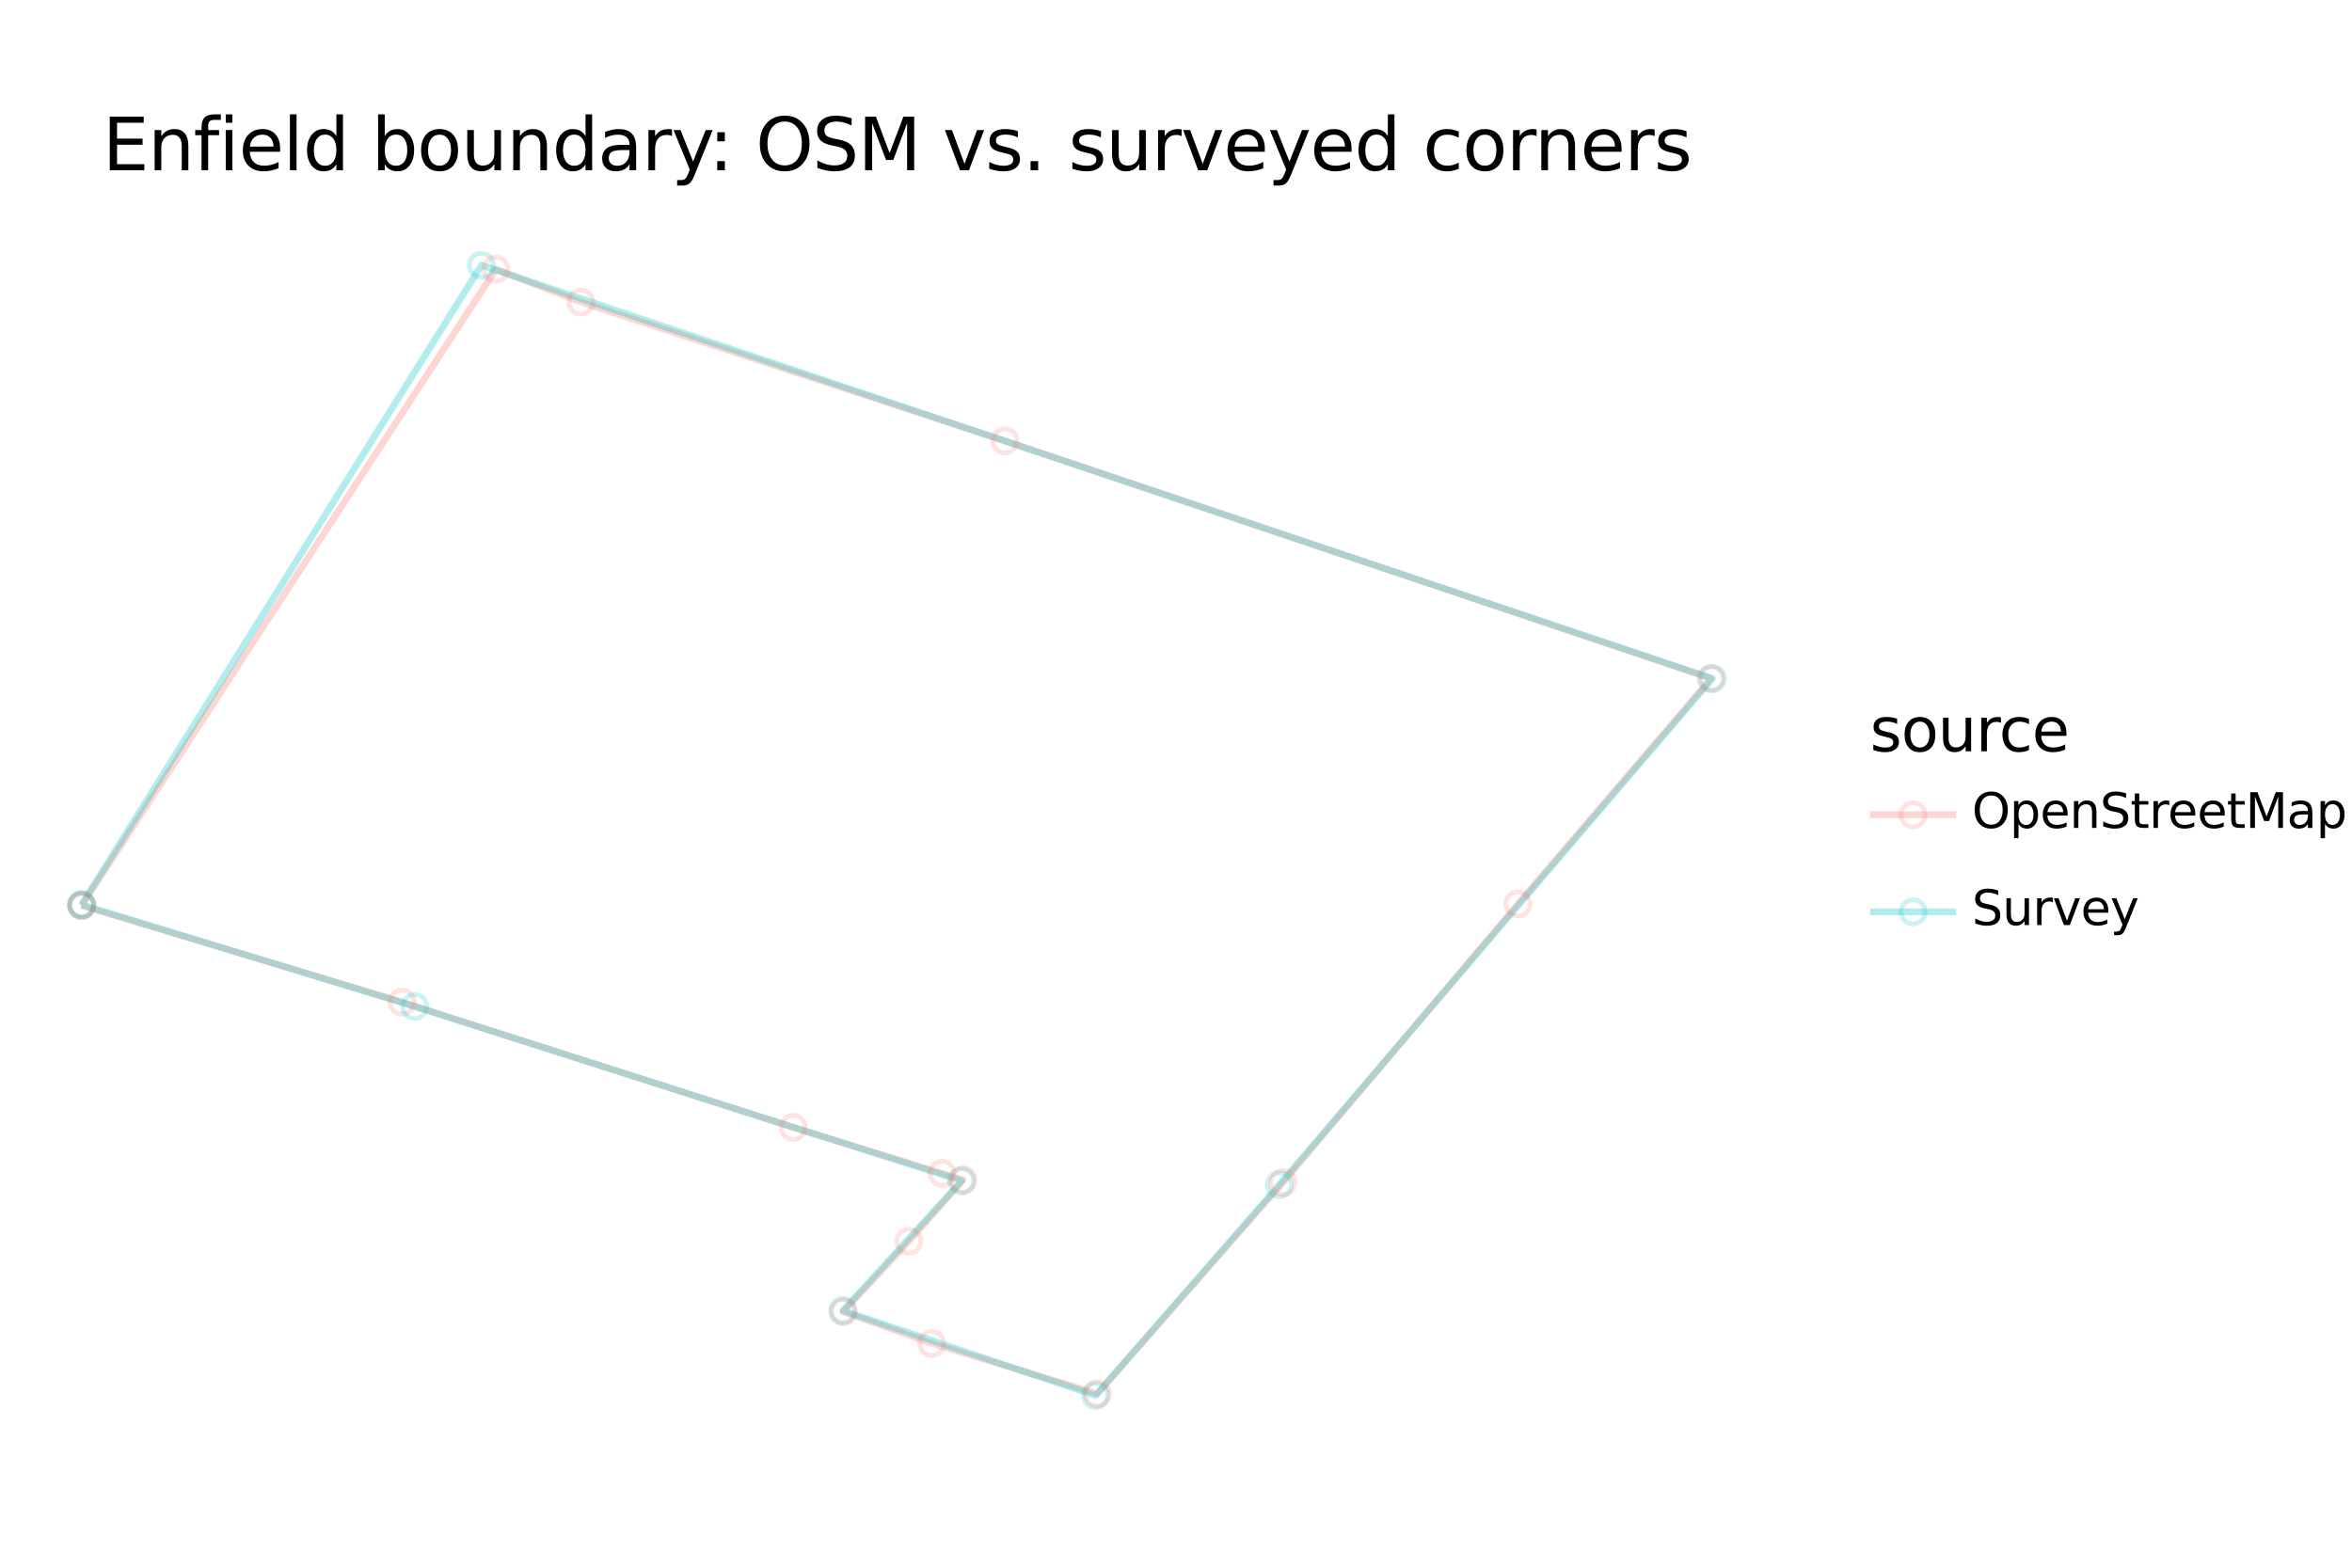 <?xml version="1.0" encoding="utf-8" standalone="no"?>
<!DOCTYPE svg PUBLIC "-//W3C//DTD SVG 1.1//EN"
  "http://www.w3.org/Graphics/SVG/1.1/DTD/svg11.dtd">
<svg xmlns:xlink="http://www.w3.org/1999/xlink" width="432pt" height="288pt" viewBox="0 0 432 288" xmlns="http://www.w3.org/2000/svg" version="1.1">
 <defs>
  <style type="text/css">*{stroke-linejoin: round; stroke-linecap: butt}</style>
 </defs>
 <g id="figure_1">
  <g id="patch_1">
   <path d="M 0 288 
L 432 288 
L 432 0 
L 0 0 
z
" style="fill: #ffffff"/>
  </g>
  <g id="axes_1">
   <g id="matplotlib.axis_1">
    <g id="xtick_1"/>
    <g id="xtick_2"/>
    <g id="xtick_3"/>
    <g id="xtick_4"/>
    <g id="xtick_5"/>
    <g id="xtick_6"/>
    <g id="xtick_7"/>
    <g id="xtick_8"/>
   </g>
   <g id="matplotlib.axis_2">
    <g id="ytick_1"/>
    <g id="ytick_2"/>
    <g id="ytick_3"/>
    <g id="ytick_4"/>
    <g id="ytick_5"/>
    <g id="ytick_6"/>
    <g id="ytick_7"/>
   </g>
   <g id="line2d_1">
    <path d="M 15.008 166.366 
L 73.853 184.092 
L 145.681 207.121 
L 173.045 215.553 
L 176.894 216.774 
L 166.924 228.031 
L 154.885 240.986 
L 171.153 246.802 
L 201.56 256.04 
L 235.642 217.243 
L 278.801 166.058 
L 314.248 124.644 
L 184.568 80.998 
L 106.69 55.49 
L 91.064 49.459 
L 15.008 166.366 
" clip-path="url(#pdba4ccc421)" style="fill: none; stroke: #f8766d; stroke-opacity: 0.298; stroke-width: 1.241"/>
   </g>
   <g id="line2d_2">
    <path d="M 14.978 166.208 
L 76.176 184.91 
L 176.631 216.931 
L 154.812 240.769 
L 201.229 256.368 
L 234.978 217.634 
L 314.529 124.649 
L 88.424 48.727 
L 14.978 166.208 
" clip-path="url(#pdba4ccc421)" style="fill: none; stroke: #00bfc4; stroke-opacity: 0.298; stroke-width: 1.241"/>
   </g>
   <g id="PathCollection_1">
    <path d="M 15.008 168.582 
C 15.595 168.582 16.159 168.348 16.574 167.933 
C 16.99 167.517 17.223 166.954 17.223 166.366 
C 17.223 165.778 16.99 165.215 16.574 164.799 
C 16.159 164.384 15.595 164.15 15.008 164.15 
C 14.42 164.15 13.856 164.384 13.441 164.799 
C 13.026 165.215 12.792 165.778 12.792 166.366 
C 12.792 166.954 13.026 167.517 13.441 167.933 
C 13.856 168.348 14.42 168.582 15.008 168.582 
L 15.008 168.582 
z
" clip-path="url(#pdba4ccc421)" style="fill: none; stroke: #f8766d; stroke-opacity: 0.2; stroke-width: 0.886"/>
    <path d="M 14.978 168.424 
C 15.565 168.424 16.129 168.19 16.544 167.775 
C 16.96 167.36 17.193 166.796 17.193 166.208 
C 17.193 165.621 16.96 165.057 16.544 164.642 
C 16.129 164.226 15.565 163.993 14.978 163.993 
C 14.39 163.993 13.826 164.226 13.411 164.642 
C 12.995 165.057 12.762 165.621 12.762 166.208 
C 12.762 166.796 12.995 167.36 13.411 167.775 
C 13.826 168.19 14.39 168.424 14.978 168.424 
L 14.978 168.424 
z
" clip-path="url(#pdba4ccc421)" style="fill: none; stroke: #00bfc4; stroke-opacity: 0.2; stroke-width: 0.886"/>
    <path d="M 73.853 186.308 
C 74.441 186.308 75.004 186.074 75.42 185.659 
C 75.835 185.243 76.069 184.68 76.069 184.092 
C 76.069 183.505 75.835 182.941 75.42 182.526 
C 75.004 182.11 74.441 181.877 73.853 181.877 
C 73.266 181.877 72.702 182.11 72.286 182.526 
C 71.871 182.941 71.638 183.505 71.638 184.092 
C 71.638 184.68 71.871 185.243 72.286 185.659 
C 72.702 186.074 73.266 186.308 73.853 186.308 
L 73.853 186.308 
z
" clip-path="url(#pdba4ccc421)" style="fill: none; stroke: #f8766d; stroke-opacity: 0.2; stroke-width: 0.886"/>
    <path d="M 76.176 187.126 
C 76.764 187.126 77.327 186.893 77.743 186.477 
C 78.158 186.062 78.392 185.498 78.392 184.91 
C 78.392 184.323 78.158 183.759 77.743 183.344 
C 77.327 182.928 76.764 182.695 76.176 182.695 
C 75.588 182.695 75.025 182.928 74.609 183.344 
C 74.194 183.759 73.96 184.323 73.96 184.91 
C 73.96 185.498 74.194 186.062 74.609 186.477 
C 75.025 186.893 75.588 187.126 76.176 187.126 
L 76.176 187.126 
z
" clip-path="url(#pdba4ccc421)" style="fill: none; stroke: #00bfc4; stroke-opacity: 0.2; stroke-width: 0.886"/>
    <path d="M 145.681 209.337 
C 146.269 209.337 146.833 209.104 147.248 208.688 
C 147.664 208.273 147.897 207.709 147.897 207.121 
C 147.897 206.534 147.664 205.97 147.248 205.555 
C 146.833 205.139 146.269 204.906 145.681 204.906 
C 145.094 204.906 144.53 205.139 144.115 205.555 
C 143.699 205.97 143.466 206.534 143.466 207.121 
C 143.466 207.709 143.699 208.273 144.115 208.688 
C 144.53 209.104 145.094 209.337 145.681 209.337 
L 145.681 209.337 
z
" clip-path="url(#pdba4ccc421)" style="fill: none; stroke: #f8766d; stroke-opacity: 0.2; stroke-width: 0.886"/>
    <path d="M 176.631 219.146 
C 177.218 219.146 177.782 218.913 178.197 218.497 
C 178.613 218.082 178.846 217.518 178.846 216.931 
C 178.846 216.343 178.613 215.78 178.197 215.364 
C 177.782 214.949 177.218 214.715 176.631 214.715 
C 176.043 214.715 175.479 214.949 175.064 215.364 
C 174.648 215.78 174.415 216.343 174.415 216.931 
C 174.415 217.518 174.648 218.082 175.064 218.497 
C 175.479 218.913 176.043 219.146 176.631 219.146 
L 176.631 219.146 
z
" clip-path="url(#pdba4ccc421)" style="fill: none; stroke: #00bfc4; stroke-opacity: 0.2; stroke-width: 0.886"/>
    <path d="M 173.045 217.769 
C 173.633 217.769 174.196 217.535 174.612 217.12 
C 175.027 216.704 175.261 216.141 175.261 215.553 
C 175.261 214.966 175.027 214.402 174.612 213.987 
C 174.196 213.571 173.633 213.338 173.045 213.338 
C 172.458 213.338 171.894 213.571 171.479 213.987 
C 171.063 214.402 170.83 214.966 170.83 215.553 
C 170.83 216.141 171.063 216.704 171.479 217.12 
C 171.894 217.535 172.458 217.769 173.045 217.769 
L 173.045 217.769 
z
" clip-path="url(#pdba4ccc421)" style="fill: none; stroke: #f8766d; stroke-opacity: 0.2; stroke-width: 0.886"/>
    <path d="M 154.812 242.985 
C 155.4 242.985 155.963 242.751 156.379 242.336 
C 156.794 241.92 157.028 241.357 157.028 240.769 
C 157.028 240.182 156.794 239.618 156.379 239.203 
C 155.963 238.787 155.4 238.554 154.812 238.554 
C 154.225 238.554 153.661 238.787 153.246 239.203 
C 152.83 239.618 152.597 240.182 152.597 240.769 
C 152.597 241.357 152.83 241.92 153.246 242.336 
C 153.661 242.751 154.225 242.985 154.812 242.985 
L 154.812 242.985 
z
" clip-path="url(#pdba4ccc421)" style="fill: none; stroke: #00bfc4; stroke-opacity: 0.2; stroke-width: 0.886"/>
    <path d="M 176.894 218.989 
C 177.481 218.989 178.045 218.756 178.461 218.34 
C 178.876 217.925 179.109 217.361 179.109 216.774 
C 179.109 216.186 178.876 215.623 178.461 215.207 
C 178.045 214.792 177.481 214.558 176.894 214.558 
C 176.306 214.558 175.743 214.792 175.327 215.207 
C 174.912 215.623 174.678 216.186 174.678 216.774 
C 174.678 217.361 174.912 217.925 175.327 218.34 
C 175.743 218.756 176.306 218.989 176.894 218.989 
L 176.894 218.989 
z
" clip-path="url(#pdba4ccc421)" style="fill: none; stroke: #f8766d; stroke-opacity: 0.2; stroke-width: 0.886"/>
    <path d="M 201.229 258.584 
C 201.817 258.584 202.38 258.35 202.796 257.935 
C 203.211 257.519 203.445 256.956 203.445 256.368 
C 203.445 255.781 203.211 255.217 202.796 254.802 
C 202.38 254.386 201.817 254.153 201.229 254.153 
C 200.642 254.153 200.078 254.386 199.663 254.802 
C 199.247 255.217 199.014 255.781 199.014 256.368 
C 199.014 256.956 199.247 257.519 199.663 257.935 
C 200.078 258.35 200.642 258.584 201.229 258.584 
L 201.229 258.584 
z
" clip-path="url(#pdba4ccc421)" style="fill: none; stroke: #00bfc4; stroke-opacity: 0.2; stroke-width: 0.886"/>
    <path d="M 166.924 230.246 
C 167.512 230.246 168.075 230.013 168.491 229.597 
C 168.906 229.182 169.14 228.618 169.14 228.031 
C 169.14 227.443 168.906 226.88 168.491 226.464 
C 168.075 226.049 167.512 225.815 166.924 225.815 
C 166.336 225.815 165.773 226.049 165.357 226.464 
C 164.942 226.88 164.708 227.443 164.708 228.031 
C 164.708 228.618 164.942 229.182 165.357 229.597 
C 165.773 230.013 166.336 230.246 166.924 230.246 
L 166.924 230.246 
z
" clip-path="url(#pdba4ccc421)" style="fill: none; stroke: #f8766d; stroke-opacity: 0.2; stroke-width: 0.886"/>
    <path d="M 234.978 219.849 
C 235.565 219.849 236.129 219.616 236.545 219.2 
C 236.96 218.785 237.193 218.221 237.193 217.634 
C 237.193 217.046 236.96 216.482 236.545 216.067 
C 236.129 215.651 235.565 215.418 234.978 215.418 
C 234.39 215.418 233.827 215.651 233.411 216.067 
C 232.996 216.482 232.762 217.046 232.762 217.634 
C 232.762 218.221 232.996 218.785 233.411 219.2 
C 233.827 219.616 234.39 219.849 234.978 219.849 
L 234.978 219.849 
z
" clip-path="url(#pdba4ccc421)" style="fill: none; stroke: #00bfc4; stroke-opacity: 0.2; stroke-width: 0.886"/>
    <path d="M 154.885 243.202 
C 155.473 243.202 156.036 242.968 156.452 242.553 
C 156.867 242.137 157.101 241.574 157.101 240.986 
C 157.101 240.399 156.867 239.835 156.452 239.419 
C 156.036 239.004 155.473 238.771 154.885 238.771 
C 154.298 238.771 153.734 239.004 153.318 239.419 
C 152.903 239.835 152.67 240.399 152.67 240.986 
C 152.67 241.574 152.903 242.137 153.318 242.553 
C 153.734 242.968 154.298 243.202 154.885 243.202 
L 154.885 243.202 
z
" clip-path="url(#pdba4ccc421)" style="fill: none; stroke: #f8766d; stroke-opacity: 0.2; stroke-width: 0.886"/>
    <path d="M 314.529 126.865 
C 315.117 126.865 315.68 126.631 316.096 126.216 
C 316.511 125.8 316.745 125.237 316.745 124.649 
C 316.745 124.062 316.511 123.498 316.096 123.083 
C 315.68 122.667 315.117 122.434 314.529 122.434 
C 313.942 122.434 313.378 122.667 312.963 123.083 
C 312.547 123.498 312.314 124.062 312.314 124.649 
C 312.314 125.237 312.547 125.8 312.963 126.216 
C 313.378 126.631 313.942 126.865 314.529 126.865 
L 314.529 126.865 
z
" clip-path="url(#pdba4ccc421)" style="fill: none; stroke: #00bfc4; stroke-opacity: 0.2; stroke-width: 0.886"/>
    <path d="M 171.153 249.017 
C 171.741 249.017 172.305 248.784 172.72 248.368 
C 173.136 247.953 173.369 247.389 173.369 246.802 
C 173.369 246.214 173.136 245.65 172.72 245.235 
C 172.305 244.82 171.741 244.586 171.153 244.586 
C 170.566 244.586 170.002 244.82 169.587 245.235 
C 169.171 245.65 168.938 246.214 168.938 246.802 
C 168.938 247.389 169.171 247.953 169.587 248.368 
C 170.002 248.784 170.566 249.017 171.153 249.017 
L 171.153 249.017 
z
" clip-path="url(#pdba4ccc421)" style="fill: none; stroke: #f8766d; stroke-opacity: 0.2; stroke-width: 0.886"/>
    <path d="M 88.424 50.942 
C 89.012 50.942 89.576 50.709 89.991 50.294 
C 90.407 49.878 90.64 49.314 90.64 48.727 
C 90.64 48.139 90.407 47.576 89.991 47.16 
C 89.576 46.745 89.012 46.511 88.424 46.511 
C 87.837 46.511 87.273 46.745 86.858 47.16 
C 86.442 47.576 86.209 48.139 86.209 48.727 
C 86.209 49.314 86.442 49.878 86.858 50.294 
C 87.273 50.709 87.837 50.942 88.424 50.942 
L 88.424 50.942 
z
" clip-path="url(#pdba4ccc421)" style="fill: none; stroke: #00bfc4; stroke-opacity: 0.2; stroke-width: 0.886"/>
    <path d="M 201.56 258.255 
C 202.148 258.255 202.712 258.022 203.127 257.606 
C 203.542 257.191 203.776 256.627 203.776 256.04 
C 203.776 255.452 203.542 254.889 203.127 254.473 
C 202.712 254.058 202.148 253.824 201.56 253.824 
C 200.973 253.824 200.409 254.058 199.994 254.473 
C 199.578 254.889 199.345 255.452 199.345 256.04 
C 199.345 256.627 199.578 257.191 199.994 257.606 
C 200.409 258.022 200.973 258.255 201.56 258.255 
L 201.56 258.255 
z
" clip-path="url(#pdba4ccc421)" style="fill: none; stroke: #f8766d; stroke-opacity: 0.2; stroke-width: 0.886"/>
    <path d="M 14.978 168.424 
C 15.565 168.424 16.129 168.19 16.544 167.775 
C 16.96 167.36 17.193 166.796 17.193 166.208 
C 17.193 165.621 16.96 165.057 16.544 164.642 
C 16.129 164.226 15.565 163.993 14.978 163.993 
C 14.39 163.993 13.826 164.226 13.411 164.642 
C 12.995 165.057 12.762 165.621 12.762 166.208 
C 12.762 166.796 12.995 167.36 13.411 167.775 
C 13.826 168.19 14.39 168.424 14.978 168.424 
L 14.978 168.424 
z
" clip-path="url(#pdba4ccc421)" style="fill: none; stroke: #00bfc4; stroke-opacity: 0.2; stroke-width: 0.886"/>
    <path d="M 235.642 219.459 
C 236.23 219.459 236.793 219.225 237.209 218.81 
C 237.624 218.394 237.858 217.831 237.858 217.243 
C 237.858 216.656 237.624 216.092 237.209 215.677 
C 236.793 215.261 236.23 215.028 235.642 215.028 
C 235.055 215.028 234.491 215.261 234.075 215.677 
C 233.66 216.092 233.427 216.656 233.427 217.243 
C 233.427 217.831 233.66 218.394 234.075 218.81 
C 234.491 219.225 235.055 219.459 235.642 219.459 
L 235.642 219.459 
z
" clip-path="url(#pdba4ccc421)" style="fill: none; stroke: #f8766d; stroke-opacity: 0.2; stroke-width: 0.886"/>
    <path d="M 278.801 168.274 
C 279.389 168.274 279.953 168.041 280.368 167.625 
C 280.784 167.21 281.017 166.646 281.017 166.058 
C 281.017 165.471 280.784 164.907 280.368 164.492 
C 279.953 164.076 279.389 163.843 278.801 163.843 
C 278.214 163.843 277.65 164.076 277.235 164.492 
C 276.819 164.907 276.586 165.471 276.586 166.058 
C 276.586 166.646 276.819 167.21 277.235 167.625 
C 277.65 168.041 278.214 168.274 278.801 168.274 
L 278.801 168.274 
z
" clip-path="url(#pdba4ccc421)" style="fill: none; stroke: #f8766d; stroke-opacity: 0.2; stroke-width: 0.886"/>
    <path d="M 314.248 126.86 
C 314.835 126.86 315.399 126.626 315.815 126.211 
C 316.23 125.795 316.463 125.232 316.463 124.644 
C 316.463 124.057 316.23 123.493 315.815 123.078 
C 315.399 122.662 314.835 122.429 314.248 122.429 
C 313.66 122.429 313.097 122.662 312.681 123.078 
C 312.266 123.493 312.032 124.057 312.032 124.644 
C 312.032 125.232 312.266 125.795 312.681 126.211 
C 313.097 126.626 313.66 126.86 314.248 126.86 
L 314.248 126.86 
z
" clip-path="url(#pdba4ccc421)" style="fill: none; stroke: #f8766d; stroke-opacity: 0.2; stroke-width: 0.886"/>
    <path d="M 184.568 83.214 
C 185.155 83.214 185.719 82.98 186.134 82.565 
C 186.55 82.149 186.783 81.586 186.783 80.998 
C 186.783 80.41 186.55 79.847 186.134 79.431 
C 185.719 79.016 185.155 78.782 184.568 78.782 
C 183.98 78.782 183.416 79.016 183.001 79.431 
C 182.585 79.847 182.352 80.41 182.352 80.998 
C 182.352 81.586 182.585 82.149 183.001 82.565 
C 183.416 82.98 183.98 83.214 184.568 83.214 
L 184.568 83.214 
z
" clip-path="url(#pdba4ccc421)" style="fill: none; stroke: #f8766d; stroke-opacity: 0.2; stroke-width: 0.886"/>
    <path d="M 106.69 57.705 
C 107.277 57.705 107.841 57.472 108.256 57.056 
C 108.672 56.641 108.905 56.077 108.905 55.49 
C 108.905 54.902 108.672 54.339 108.256 53.923 
C 107.841 53.508 107.277 53.274 106.69 53.274 
C 106.102 53.274 105.538 53.508 105.123 53.923 
C 104.707 54.339 104.474 54.902 104.474 55.49 
C 104.474 56.077 104.707 56.641 105.123 57.056 
C 105.538 57.472 106.102 57.705 106.69 57.705 
L 106.69 57.705 
z
" clip-path="url(#pdba4ccc421)" style="fill: none; stroke: #f8766d; stroke-opacity: 0.2; stroke-width: 0.886"/>
    <path d="M 91.064 51.674 
C 91.651 51.674 92.215 51.441 92.63 51.025 
C 93.046 50.61 93.279 50.046 93.279 49.459 
C 93.279 48.871 93.046 48.307 92.63 47.892 
C 92.215 47.476 91.651 47.243 91.064 47.243 
C 90.476 47.243 89.912 47.476 89.497 47.892 
C 89.081 48.307 88.848 48.871 88.848 49.459 
C 88.848 50.046 89.081 50.61 89.497 51.025 
C 89.912 51.441 90.476 51.674 91.064 51.674 
L 91.064 51.674 
z
" clip-path="url(#pdba4ccc421)" style="fill: none; stroke: #f8766d; stroke-opacity: 0.2; stroke-width: 0.886"/>
    <path d="M 15.008 168.582 
C 15.595 168.582 16.159 168.348 16.574 167.933 
C 16.99 167.517 17.223 166.954 17.223 166.366 
C 17.223 165.778 16.99 165.215 16.574 164.799 
C 16.159 164.384 15.595 164.15 15.008 164.15 
C 14.42 164.15 13.856 164.384 13.441 164.799 
C 13.026 165.215 12.792 165.778 12.792 166.366 
C 12.792 166.954 13.026 167.517 13.441 167.933 
C 13.856 168.348 14.42 168.582 15.008 168.582 
L 15.008 168.582 
z
" clip-path="url(#pdba4ccc421)" style="fill: none; stroke: #f8766d; stroke-opacity: 0.2; stroke-width: 0.886"/>
   </g>
  </g>
  <g id="text_1">
   <!-- Enfield boundary: OSM vs. surveyed corners -->
   <g transform="translate(18.837 31.28) scale(0.132 -0.132)">
    <defs>
     <path id="DejaVuSans-45" d="M 628 4666 
L 3578 4666 
L 3578 4134 
L 1259 4134 
L 1259 2753 
L 3481 2753 
L 3481 2222 
L 1259 2222 
L 1259 531 
L 3634 531 
L 3634 0 
L 628 0 
L 628 4666 
z
" transform="scale(0.016)"/>
     <path id="DejaVuSans-6e" d="M 3513 2113 
L 3513 0 
L 2938 0 
L 2938 2094 
Q 2938 2591 2744 2837 
Q 2550 3084 2163 3084 
Q 1697 3084 1428 2787 
Q 1159 2491 1159 1978 
L 1159 0 
L 581 0 
L 581 3500 
L 1159 3500 
L 1159 2956 
Q 1366 3272 1645 3428 
Q 1925 3584 2291 3584 
Q 2894 3584 3203 3211 
Q 3513 2838 3513 2113 
z
" transform="scale(0.016)"/>
     <path id="DejaVuSans-66" d="M 2375 4863 
L 2375 4384 
L 1825 4384 
Q 1516 4384 1395 4259 
Q 1275 4134 1275 3809 
L 1275 3500 
L 2222 3500 
L 2222 3053 
L 1275 3053 
L 1275 0 
L 697 0 
L 697 3053 
L 147 3053 
L 147 3500 
L 697 3500 
L 697 3744 
Q 697 4328 969 4595 
Q 1241 4863 1831 4863 
L 2375 4863 
z
" transform="scale(0.016)"/>
     <path id="DejaVuSans-69" d="M 603 3500 
L 1178 3500 
L 1178 0 
L 603 0 
L 603 3500 
z
M 603 4863 
L 1178 4863 
L 1178 4134 
L 603 4134 
L 603 4863 
z
" transform="scale(0.016)"/>
     <path id="DejaVuSans-65" d="M 3597 1894 
L 3597 1613 
L 953 1613 
Q 991 1019 1311 708 
Q 1631 397 2203 397 
Q 2534 397 2845 478 
Q 3156 559 3463 722 
L 3463 178 
Q 3153 47 2828 -22 
Q 2503 -91 2169 -91 
Q 1331 -91 842 396 
Q 353 884 353 1716 
Q 353 2575 817 3079 
Q 1281 3584 2069 3584 
Q 2775 3584 3186 3129 
Q 3597 2675 3597 1894 
z
M 3022 2063 
Q 3016 2534 2758 2815 
Q 2500 3097 2075 3097 
Q 1594 3097 1305 2825 
Q 1016 2553 972 2059 
L 3022 2063 
z
" transform="scale(0.016)"/>
     <path id="DejaVuSans-6c" d="M 603 4863 
L 1178 4863 
L 1178 0 
L 603 0 
L 603 4863 
z
" transform="scale(0.016)"/>
     <path id="DejaVuSans-64" d="M 2906 2969 
L 2906 4863 
L 3481 4863 
L 3481 0 
L 2906 0 
L 2906 525 
Q 2725 213 2448 61 
Q 2172 -91 1784 -91 
Q 1150 -91 751 415 
Q 353 922 353 1747 
Q 353 2572 751 3078 
Q 1150 3584 1784 3584 
Q 2172 3584 2448 3432 
Q 2725 3281 2906 2969 
z
M 947 1747 
Q 947 1113 1208 752 
Q 1469 391 1925 391 
Q 2381 391 2643 752 
Q 2906 1113 2906 1747 
Q 2906 2381 2643 2742 
Q 2381 3103 1925 3103 
Q 1469 3103 1208 2742 
Q 947 2381 947 1747 
z
" transform="scale(0.016)"/>
     <path id="DejaVuSans-20" transform="scale(0.016)"/>
     <path id="DejaVuSans-62" d="M 3116 1747 
Q 3116 2381 2855 2742 
Q 2594 3103 2138 3103 
Q 1681 3103 1420 2742 
Q 1159 2381 1159 1747 
Q 1159 1113 1420 752 
Q 1681 391 2138 391 
Q 2594 391 2855 752 
Q 3116 1113 3116 1747 
z
M 1159 2969 
Q 1341 3281 1617 3432 
Q 1894 3584 2278 3584 
Q 2916 3584 3314 3078 
Q 3713 2572 3713 1747 
Q 3713 922 3314 415 
Q 2916 -91 2278 -91 
Q 1894 -91 1617 61 
Q 1341 213 1159 525 
L 1159 0 
L 581 0 
L 581 4863 
L 1159 4863 
L 1159 2969 
z
" transform="scale(0.016)"/>
     <path id="DejaVuSans-6f" d="M 1959 3097 
Q 1497 3097 1228 2736 
Q 959 2375 959 1747 
Q 959 1119 1226 758 
Q 1494 397 1959 397 
Q 2419 397 2687 759 
Q 2956 1122 2956 1747 
Q 2956 2369 2687 2733 
Q 2419 3097 1959 3097 
z
M 1959 3584 
Q 2709 3584 3137 3096 
Q 3566 2609 3566 1747 
Q 3566 888 3137 398 
Q 2709 -91 1959 -91 
Q 1206 -91 779 398 
Q 353 888 353 1747 
Q 353 2609 779 3096 
Q 1206 3584 1959 3584 
z
" transform="scale(0.016)"/>
     <path id="DejaVuSans-75" d="M 544 1381 
L 544 3500 
L 1119 3500 
L 1119 1403 
Q 1119 906 1312 657 
Q 1506 409 1894 409 
Q 2359 409 2629 706 
Q 2900 1003 2900 1516 
L 2900 3500 
L 3475 3500 
L 3475 0 
L 2900 0 
L 2900 538 
Q 2691 219 2414 64 
Q 2138 -91 1772 -91 
Q 1169 -91 856 284 
Q 544 659 544 1381 
z
M 1991 3584 
L 1991 3584 
z
" transform="scale(0.016)"/>
     <path id="DejaVuSans-61" d="M 2194 1759 
Q 1497 1759 1228 1600 
Q 959 1441 959 1056 
Q 959 750 1161 570 
Q 1363 391 1709 391 
Q 2188 391 2477 730 
Q 2766 1069 2766 1631 
L 2766 1759 
L 2194 1759 
z
M 3341 1997 
L 3341 0 
L 2766 0 
L 2766 531 
Q 2569 213 2275 61 
Q 1981 -91 1556 -91 
Q 1019 -91 701 211 
Q 384 513 384 1019 
Q 384 1609 779 1909 
Q 1175 2209 1959 2209 
L 2766 2209 
L 2766 2266 
Q 2766 2663 2505 2880 
Q 2244 3097 1772 3097 
Q 1472 3097 1187 3025 
Q 903 2953 641 2809 
L 641 3341 
Q 956 3463 1253 3523 
Q 1550 3584 1831 3584 
Q 2591 3584 2966 3190 
Q 3341 2797 3341 1997 
z
" transform="scale(0.016)"/>
     <path id="DejaVuSans-72" d="M 2631 2963 
Q 2534 3019 2420 3045 
Q 2306 3072 2169 3072 
Q 1681 3072 1420 2755 
Q 1159 2438 1159 1844 
L 1159 0 
L 581 0 
L 581 3500 
L 1159 3500 
L 1159 2956 
Q 1341 3275 1631 3429 
Q 1922 3584 2338 3584 
Q 2397 3584 2469 3576 
Q 2541 3569 2628 3553 
L 2631 2963 
z
" transform="scale(0.016)"/>
     <path id="DejaVuSans-79" d="M 2059 -325 
Q 1816 -950 1584 -1140 
Q 1353 -1331 966 -1331 
L 506 -1331 
L 506 -850 
L 844 -850 
Q 1081 -850 1212 -737 
Q 1344 -625 1503 -206 
L 1606 56 
L 191 3500 
L 800 3500 
L 1894 763 
L 2988 3500 
L 3597 3500 
L 2059 -325 
z
" transform="scale(0.016)"/>
     <path id="DejaVuSans-3a" d="M 750 794 
L 1409 794 
L 1409 0 
L 750 0 
L 750 794 
z
M 750 3309 
L 1409 3309 
L 1409 2516 
L 750 2516 
L 750 3309 
z
" transform="scale(0.016)"/>
     <path id="DejaVuSans-4f" d="M 2522 4238 
Q 1834 4238 1429 3725 
Q 1025 3213 1025 2328 
Q 1025 1447 1429 934 
Q 1834 422 2522 422 
Q 3209 422 3611 934 
Q 4013 1447 4013 2328 
Q 4013 3213 3611 3725 
Q 3209 4238 2522 4238 
z
M 2522 4750 
Q 3503 4750 4090 4092 
Q 4678 3434 4678 2328 
Q 4678 1225 4090 567 
Q 3503 -91 2522 -91 
Q 1538 -91 948 565 
Q 359 1222 359 2328 
Q 359 3434 948 4092 
Q 1538 4750 2522 4750 
z
" transform="scale(0.016)"/>
     <path id="DejaVuSans-53" d="M 3425 4513 
L 3425 3897 
Q 3066 4069 2747 4153 
Q 2428 4238 2131 4238 
Q 1616 4238 1336 4038 
Q 1056 3838 1056 3469 
Q 1056 3159 1242 3001 
Q 1428 2844 1947 2747 
L 2328 2669 
Q 3034 2534 3370 2195 
Q 3706 1856 3706 1288 
Q 3706 609 3251 259 
Q 2797 -91 1919 -91 
Q 1588 -91 1214 -16 
Q 841 59 441 206 
L 441 856 
Q 825 641 1194 531 
Q 1563 422 1919 422 
Q 2459 422 2753 634 
Q 3047 847 3047 1241 
Q 3047 1584 2836 1778 
Q 2625 1972 2144 2069 
L 1759 2144 
Q 1053 2284 737 2584 
Q 422 2884 422 3419 
Q 422 4038 858 4394 
Q 1294 4750 2059 4750 
Q 2388 4750 2728 4690 
Q 3069 4631 3425 4513 
z
" transform="scale(0.016)"/>
     <path id="DejaVuSans-4d" d="M 628 4666 
L 1569 4666 
L 2759 1491 
L 3956 4666 
L 4897 4666 
L 4897 0 
L 4281 0 
L 4281 4097 
L 3078 897 
L 2444 897 
L 1241 4097 
L 1241 0 
L 628 0 
L 628 4666 
z
" transform="scale(0.016)"/>
     <path id="DejaVuSans-76" d="M 191 3500 
L 800 3500 
L 1894 563 
L 2988 3500 
L 3597 3500 
L 2284 0 
L 1503 0 
L 191 3500 
z
" transform="scale(0.016)"/>
     <path id="DejaVuSans-73" d="M 2834 3397 
L 2834 2853 
Q 2591 2978 2328 3040 
Q 2066 3103 1784 3103 
Q 1356 3103 1142 2972 
Q 928 2841 928 2578 
Q 928 2378 1081 2264 
Q 1234 2150 1697 2047 
L 1894 2003 
Q 2506 1872 2764 1633 
Q 3022 1394 3022 966 
Q 3022 478 2636 193 
Q 2250 -91 1575 -91 
Q 1294 -91 989 -36 
Q 684 19 347 128 
L 347 722 
Q 666 556 975 473 
Q 1284 391 1588 391 
Q 1994 391 2212 530 
Q 2431 669 2431 922 
Q 2431 1156 2273 1281 
Q 2116 1406 1581 1522 
L 1381 1569 
Q 847 1681 609 1914 
Q 372 2147 372 2553 
Q 372 3047 722 3315 
Q 1072 3584 1716 3584 
Q 2034 3584 2315 3537 
Q 2597 3491 2834 3397 
z
" transform="scale(0.016)"/>
     <path id="DejaVuSans-2e" d="M 684 794 
L 1344 794 
L 1344 0 
L 684 0 
L 684 794 
z
" transform="scale(0.016)"/>
     <path id="DejaVuSans-63" d="M 3122 3366 
L 3122 2828 
Q 2878 2963 2633 3030 
Q 2388 3097 2138 3097 
Q 1578 3097 1268 2742 
Q 959 2388 959 1747 
Q 959 1106 1268 751 
Q 1578 397 2138 397 
Q 2388 397 2633 464 
Q 2878 531 3122 666 
L 3122 134 
Q 2881 22 2623 -34 
Q 2366 -91 2075 -91 
Q 1284 -91 818 406 
Q 353 903 353 1747 
Q 353 2603 823 3093 
Q 1294 3584 2113 3584 
Q 2378 3584 2631 3529 
Q 2884 3475 3122 3366 
z
" transform="scale(0.016)"/>
    </defs>
    <use xlink:href="#DejaVuSans-45"/>
    <use xlink:href="#DejaVuSans-6e" transform="translate(63.184 0)"/>
    <use xlink:href="#DejaVuSans-66" transform="translate(126.562 0)"/>
    <use xlink:href="#DejaVuSans-69" transform="translate(161.768 0)"/>
    <use xlink:href="#DejaVuSans-65" transform="translate(189.551 0)"/>
    <use xlink:href="#DejaVuSans-6c" transform="translate(251.074 0)"/>
    <use xlink:href="#DejaVuSans-64" transform="translate(278.857 0)"/>
    <use xlink:href="#DejaVuSans-20" transform="translate(342.334 0)"/>
    <use xlink:href="#DejaVuSans-62" transform="translate(374.121 0)"/>
    <use xlink:href="#DejaVuSans-6f" transform="translate(437.598 0)"/>
    <use xlink:href="#DejaVuSans-75" transform="translate(498.779 0)"/>
    <use xlink:href="#DejaVuSans-6e" transform="translate(562.158 0)"/>
    <use xlink:href="#DejaVuSans-64" transform="translate(625.537 0)"/>
    <use xlink:href="#DejaVuSans-61" transform="translate(689.014 0)"/>
    <use xlink:href="#DejaVuSans-72" transform="translate(750.293 0)"/>
    <use xlink:href="#DejaVuSans-79" transform="translate(791.406 0)"/>
    <use xlink:href="#DejaVuSans-3a" transform="translate(843.336 0)"/>
    <use xlink:href="#DejaVuSans-20" transform="translate(877.027 0)"/>
    <use xlink:href="#DejaVuSans-4f" transform="translate(908.814 0)"/>
    <use xlink:href="#DejaVuSans-53" transform="translate(987.525 0)"/>
    <use xlink:href="#DejaVuSans-4d" transform="translate(1051.002 0)"/>
    <use xlink:href="#DejaVuSans-20" transform="translate(1137.281 0)"/>
    <use xlink:href="#DejaVuSans-76" transform="translate(1169.068 0)"/>
    <use xlink:href="#DejaVuSans-73" transform="translate(1228.248 0)"/>
    <use xlink:href="#DejaVuSans-2e" transform="translate(1280.348 0)"/>
    <use xlink:href="#DejaVuSans-20" transform="translate(1312.135 0)"/>
    <use xlink:href="#DejaVuSans-73" transform="translate(1343.922 0)"/>
    <use xlink:href="#DejaVuSans-75" transform="translate(1396.021 0)"/>
    <use xlink:href="#DejaVuSans-72" transform="translate(1459.4 0)"/>
    <use xlink:href="#DejaVuSans-76" transform="translate(1500.514 0)"/>
    <use xlink:href="#DejaVuSans-65" transform="translate(1559.693 0)"/>
    <use xlink:href="#DejaVuSans-79" transform="translate(1621.217 0)"/>
    <use xlink:href="#DejaVuSans-65" transform="translate(1680.396 0)"/>
    <use xlink:href="#DejaVuSans-64" transform="translate(1741.92 0)"/>
    <use xlink:href="#DejaVuSans-20" transform="translate(1805.396 0)"/>
    <use xlink:href="#DejaVuSans-63" transform="translate(1837.184 0)"/>
    <use xlink:href="#DejaVuSans-6f" transform="translate(1892.164 0)"/>
    <use xlink:href="#DejaVuSans-72" transform="translate(1953.346 0)"/>
    <use xlink:href="#DejaVuSans-6e" transform="translate(1992.709 0)"/>
    <use xlink:href="#DejaVuSans-65" transform="translate(2056.088 0)"/>
    <use xlink:href="#DejaVuSans-72" transform="translate(2117.611 0)"/>
    <use xlink:href="#DejaVuSans-73" transform="translate(2158.725 0)"/>
   </g>
  </g>
  <g id="text_2">
   <!-- source -->
   <g transform="translate(343.467 138.023) scale(0.11 -0.11)">
    <use xlink:href="#DejaVuSans-73"/>
    <use xlink:href="#DejaVuSans-6f" transform="translate(52.1 0)"/>
    <use xlink:href="#DejaVuSans-75" transform="translate(113.281 0)"/>
    <use xlink:href="#DejaVuSans-72" transform="translate(176.66 0)"/>
    <use xlink:href="#DejaVuSans-63" transform="translate(215.523 0)"/>
    <use xlink:href="#DejaVuSans-65" transform="translate(270.504 0)"/>
   </g>
  </g>
  <g id="line2d_3">
   <path d="M 343.467 149.671 
L 359.307 149.671 
" clip-path="url(#p2bbd80231e)" style="fill: none; stroke: #f8766d; stroke-opacity: 0.298; stroke-width: 1.241"/>
  </g>
  <g id="line2d_4">
   <path d="M 351.387 149.671 
" clip-path="url(#p2bbd80231e)" style="fill: none; stroke: #1f77b4; stroke-width: 1.5; stroke-linecap: square"/>
   <defs>
    <path id="me04b4a3af8" d="M 0 2.216 
C 0.588 2.216 1.151 1.982 1.567 1.567 
C 1.982 1.151 2.216 0.588 2.216 0 
C 2.216 -0.588 1.982 -1.151 1.567 -1.567 
C 1.151 -1.982 0.588 -2.216 0 -2.216 
C -0.588 -2.216 -1.151 -1.982 -1.567 -1.567 
C -1.982 -1.151 -2.216 -0.588 -2.216 0 
C -2.216 0.588 -1.982 1.151 -1.567 1.567 
C -1.151 1.982 -0.588 2.216 0 2.216 
z
" style="stroke: #f8766d; stroke-opacity: 0.2; stroke-width: 0.886"/>
   </defs>
   <g clip-path="url(#p2bbd80231e)">
    <use xlink:href="#me04b4a3af8" x="351.387" y="149.671" style="fill-opacity: 0; stroke: #f8766d; stroke-opacity: 0.2; stroke-width: 0.886"/>
   </g>
  </g>
  <g id="text_3">
   <!-- OpenStreetMap -->
   <g transform="translate(362.187 152.099) scale(0.088 -0.088)">
    <defs>
     <path id="DejaVuSans-70" d="M 1159 525 
L 1159 -1331 
L 581 -1331 
L 581 3500 
L 1159 3500 
L 1159 2969 
Q 1341 3281 1617 3432 
Q 1894 3584 2278 3584 
Q 2916 3584 3314 3078 
Q 3713 2572 3713 1747 
Q 3713 922 3314 415 
Q 2916 -91 2278 -91 
Q 1894 -91 1617 61 
Q 1341 213 1159 525 
z
M 3116 1747 
Q 3116 2381 2855 2742 
Q 2594 3103 2138 3103 
Q 1681 3103 1420 2742 
Q 1159 2381 1159 1747 
Q 1159 1113 1420 752 
Q 1681 391 2138 391 
Q 2594 391 2855 752 
Q 3116 1113 3116 1747 
z
" transform="scale(0.016)"/>
     <path id="DejaVuSans-74" d="M 1172 4494 
L 1172 3500 
L 2356 3500 
L 2356 3053 
L 1172 3053 
L 1172 1153 
Q 1172 725 1289 603 
Q 1406 481 1766 481 
L 2356 481 
L 2356 0 
L 1766 0 
Q 1100 0 847 248 
Q 594 497 594 1153 
L 594 3053 
L 172 3053 
L 172 3500 
L 594 3500 
L 594 4494 
L 1172 4494 
z
" transform="scale(0.016)"/>
    </defs>
    <use xlink:href="#DejaVuSans-4f"/>
    <use xlink:href="#DejaVuSans-70" transform="translate(78.711 0)"/>
    <use xlink:href="#DejaVuSans-65" transform="translate(142.188 0)"/>
    <use xlink:href="#DejaVuSans-6e" transform="translate(203.711 0)"/>
    <use xlink:href="#DejaVuSans-53" transform="translate(267.09 0)"/>
    <use xlink:href="#DejaVuSans-74" transform="translate(330.566 0)"/>
    <use xlink:href="#DejaVuSans-72" transform="translate(369.775 0)"/>
    <use xlink:href="#DejaVuSans-65" transform="translate(408.639 0)"/>
    <use xlink:href="#DejaVuSans-65" transform="translate(470.162 0)"/>
    <use xlink:href="#DejaVuSans-74" transform="translate(531.686 0)"/>
    <use xlink:href="#DejaVuSans-4d" transform="translate(570.895 0)"/>
    <use xlink:href="#DejaVuSans-61" transform="translate(657.174 0)"/>
    <use xlink:href="#DejaVuSans-70" transform="translate(718.453 0)"/>
   </g>
  </g>
  <g id="line2d_5">
   <path d="M 343.467 167.511 
L 359.307 167.511 
" clip-path="url(#pa8de94e163)" style="fill: none; stroke: #00bfc4; stroke-opacity: 0.298; stroke-width: 1.241"/>
  </g>
  <g id="line2d_6">
   <path d="M 351.387 167.511 
" clip-path="url(#pa8de94e163)" style="fill: none; stroke: #1f77b4; stroke-width: 1.5; stroke-linecap: square"/>
   <defs>
    <path id="mc2aca1a4bd" d="M 0 2.216 
C 0.588 2.216 1.151 1.982 1.567 1.567 
C 1.982 1.151 2.216 0.588 2.216 0 
C 2.216 -0.588 1.982 -1.151 1.567 -1.567 
C 1.151 -1.982 0.588 -2.216 0 -2.216 
C -0.588 -2.216 -1.151 -1.982 -1.567 -1.567 
C -1.982 -1.151 -2.216 -0.588 -2.216 0 
C -2.216 0.588 -1.982 1.151 -1.567 1.567 
C -1.151 1.982 -0.588 2.216 0 2.216 
z
" style="stroke: #00bfc4; stroke-opacity: 0.2; stroke-width: 0.886"/>
   </defs>
   <g clip-path="url(#pa8de94e163)">
    <use xlink:href="#mc2aca1a4bd" x="351.387" y="167.511" style="fill-opacity: 0; stroke: #00bfc4; stroke-opacity: 0.2; stroke-width: 0.886"/>
   </g>
  </g>
  <g id="text_4">
   <!-- Survey -->
   <g transform="translate(362.187 169.939) scale(0.088 -0.088)">
    <use xlink:href="#DejaVuSans-53"/>
    <use xlink:href="#DejaVuSans-75" transform="translate(63.477 0)"/>
    <use xlink:href="#DejaVuSans-72" transform="translate(126.855 0)"/>
    <use xlink:href="#DejaVuSans-76" transform="translate(167.969 0)"/>
    <use xlink:href="#DejaVuSans-65" transform="translate(227.148 0)"/>
    <use xlink:href="#DejaVuSans-79" transform="translate(288.672 0)"/>
   </g>
  </g>
 </g>
 <defs>
  <clipPath id="pdba4ccc421">
   <rect x="0" y="38.345" width="329.507" height="228.405"/>
  </clipPath>
  <clipPath id="p2bbd80231e">
   <path d="M 343.467 157.591 
L 343.467 141.751 
L 359.307 141.751 
L 359.307 157.591 
"/>
  </clipPath>
  <clipPath id="pa8de94e163">
   <path d="M 343.467 175.431 
L 343.467 159.591 
L 359.307 159.591 
L 359.307 175.431 
"/>
  </clipPath>
 </defs>
</svg>
